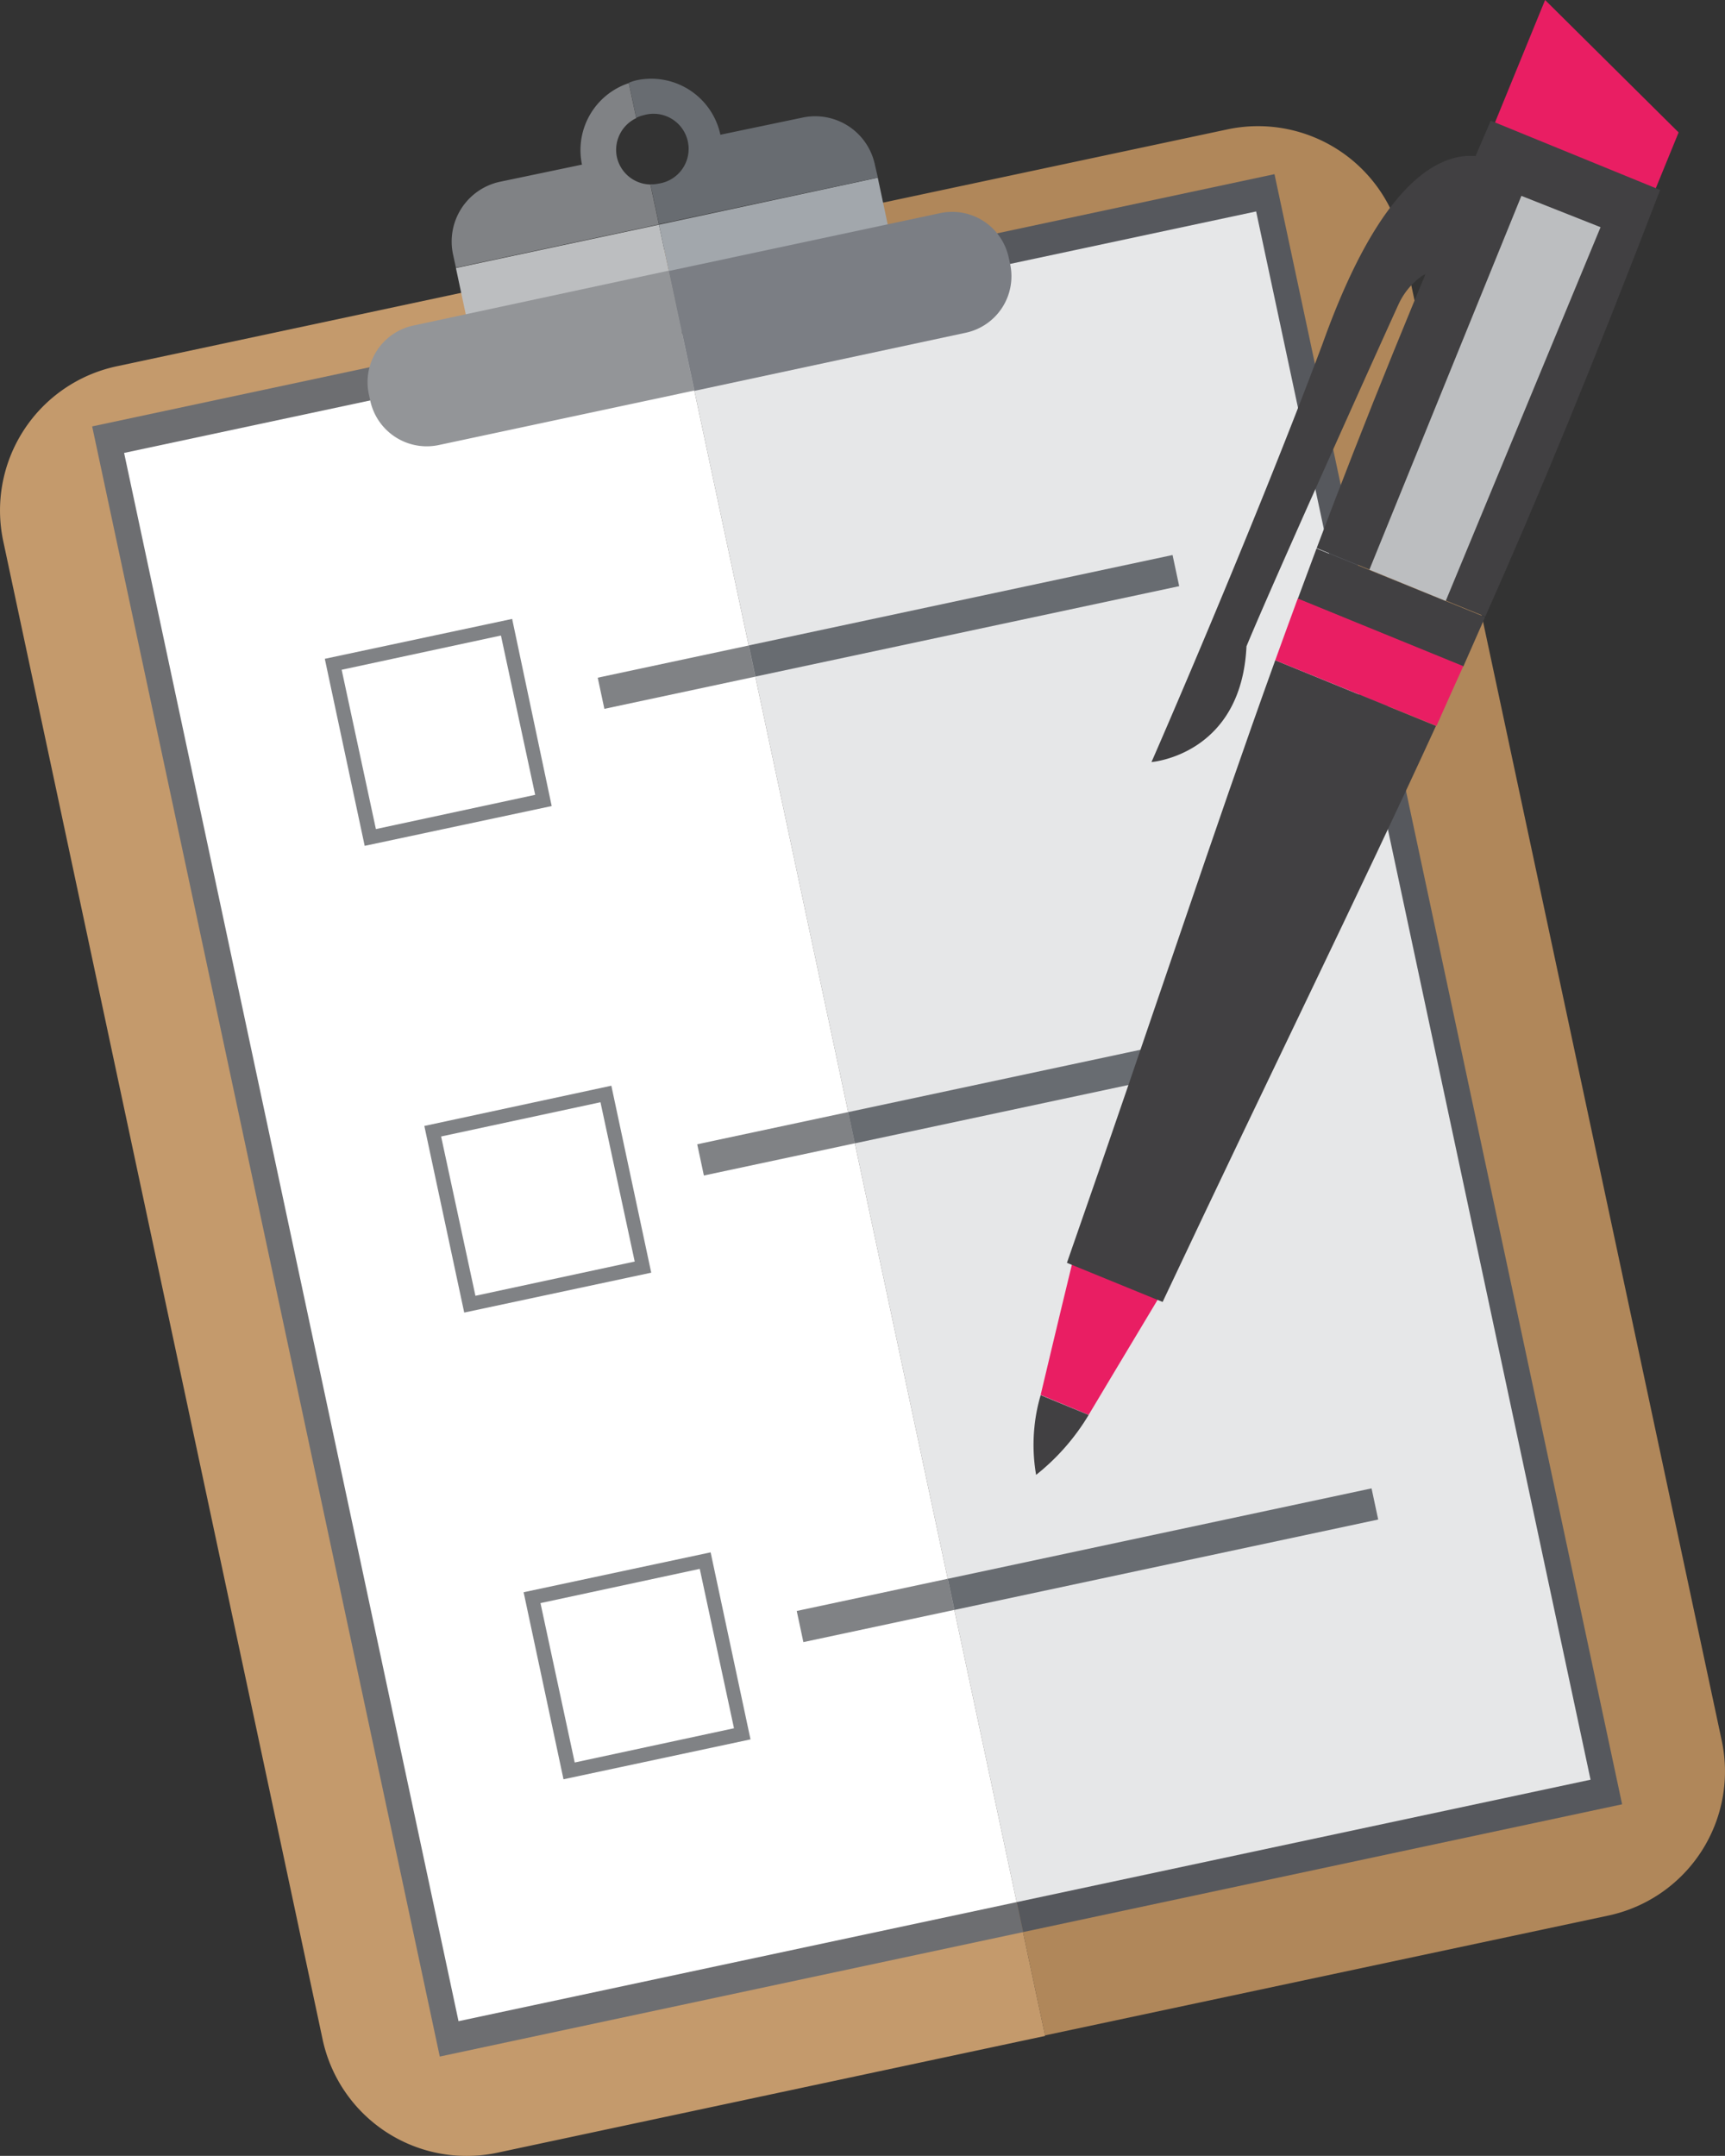 <svg id="Capa_1" data-name="Capa 1" xmlns="http://www.w3.org/2000/svg" viewBox="0 0 201.55 251.84"><rect x="0" y="0" width="201.55" height="251.84" fill="#333333" stroke="none"/><defs><style>.cls-1{fill:#c49a6c;}.cls-2{fill:#b0875a;}.cls-3{fill:#6d6e71;}.cls-4{fill:#56585d;}.cls-5{fill:#fff;}.cls-6{fill:#e6e7e8;}.cls-7{fill:#bcbec0;}.cls-8{fill:#a2a7ac;}.cls-9{fill:#939598;}.cls-10{fill:#7b7e84;}.cls-11{fill:#808285;}.cls-12{fill:#686c71;}.cls-13{fill:#e91e63;}.cls-14{fill:#414042;}</style></defs><g id="_1" data-name="1"><path class="cls-1" d="M41.79,45.26A17.22,17.22,0,0,0,28.54,65.69l37.31,175a17.21,17.21,0,0,0,20.43,13.25l64-13.64L105.77,31.62Z" transform="translate(-28.16 -2.47)"/><path class="cls-2" d="M171.59,17.58l-65.82,14,44.49,208.66,65.82-14a17.22,17.22,0,0,0,13.25-20.43L192,30.84A17.23,17.23,0,0,0,171.59,17.58Z" transform="translate(-28.16 -2.47)"/><rect class="cls-3" x="58.46" y="42.88" width="69.69" height="194.71" transform="translate(-55.35 20.07) rotate(-12.04)"/><rect class="cls-4" x="126.6" y="28.15" width="71.56" height="194.71" transform="translate(-50.76 34.15) rotate(-12.04)"/><rect class="cls-5" x="61.46" y="46.37" width="66.68" height="187.32" transform="translate(-55.28 20.38) rotate(-12.04)"/><rect class="cls-6" x="126.65" y="32.27" width="68.56" height="187.32" transform="translate(-50.88 33.86) rotate(-12.04)"/><path class="cls-7" d="M81.43,33.78l1.15,5.41a7.14,7.14,0,0,0,8.47,5.5l16.75-3.57-2.65-12.4Z" transform="translate(-28.16 -2.47)"/><path class="cls-8" d="M105.15,28.72l2.65,12.4,18.58-4a7.15,7.15,0,0,0,5.49-8.48l-1.15-5.41Z" transform="translate(-28.16 -2.47)"/><path class="cls-9" d="M76.45,40.5a6.76,6.76,0,0,0-5.2,8l.17.77a6.75,6.75,0,0,0,8,5.19l29.87-6.37-3-14Z" transform="translate(-28.16 -2.47)"/><path class="cls-10" d="M138,27.37l-31.7,6.76,3,14L141,41.34a6.75,6.75,0,0,0,5.19-8l-.17-.77A6.75,6.75,0,0,0,138,27.37Z" transform="translate(-28.16 -2.47)"/><path class="cls-11" d="M70.77,101.28l21.85-4.65L88,74.77,66.11,79.43ZM68.08,80.71l18.61-4,4,18.61-18.61,4Z" transform="translate(-28.16 -2.47)"/><rect class="cls-11" x="98.18" y="79.72" width="18.04" height="3.72" transform="translate(-42.81 21.68) rotate(-12.04)"/><rect class="cls-12" x="115.47" y="72.56" width="50.63" height="3.72" transform="translate(-40.58 28.52) rotate(-12.04)"/><path class="cls-11" d="M82.4,155.8l21.85-4.66L99.59,129.3,77.74,134Zm-2.7-20.57,18.62-4,4,18.61-18.61,4Z" transform="translate(-28.16 -2.47)"/><rect class="cls-11" x="109.81" y="134.23" width="18.04" height="3.73" transform="translate(-53.93 25.3) rotate(-12.04)"/><rect class="cls-12" x="127.09" y="127.07" width="50.63" height="3.73" transform="translate(-51.7 32.15) rotate(-12.04)"/><path class="cls-11" d="M94,210.32l21.85-4.66-4.66-21.85-21.85,4.66Zm-2.69-20.58,18.61-4,4,18.62-18.61,4Z" transform="translate(-28.16 -2.47)"/><rect class="cls-11" x="121.43" y="188.75" width="18.04" height="3.72" transform="translate(-65.04 28.92) rotate(-12.04)"/><rect class="cls-12" x="138.72" y="181.59" width="50.63" height="3.72" transform="translate(-62.81 35.77) rotate(-12.04)"/><path class="cls-11" d="M100.24,20.83a4.1,4.1,0,0,1,2.26-4.56l-.87-4.09a8.24,8.24,0,0,0-5.47,9.52l-9.57,2a7.14,7.14,0,0,0-5.5,8.47l.34,1.57,23.72-5.06-1-4.66A4.08,4.08,0,0,1,100.24,20.83Z" transform="translate(-28.16 -2.47)"/><path class="cls-12" d="M130.38,21.7a7.13,7.13,0,0,0-8.47-5.49l-9.58,2a8.26,8.26,0,0,0-9.81-6.36,5.78,5.78,0,0,0-.89.29l.87,4.09a4.46,4.46,0,0,1,.89-.31,4.1,4.1,0,1,1,1.71,8,3.74,3.74,0,0,1-.94.08l1,4.66,25.57-5.45Z" transform="translate(-28.16 -2.47)"/><path class="cls-13" d="M155.36,167.75c1.58-2.62,4-6.71,8.39-14l-10.2-4.17c-2,8.23-3.09,12.87-3.8,15.84Z" transform="translate(-28.16 -2.47)"/><polygon class="cls-13" points="174.16 15.57 180.53 0 196.13 15.47 191.53 26.72 174.16 15.57"/><path class="cls-14" d="M201.68,74.55l-19.7-8q-1.11,3-2.19,5.89l19.34,7.9Q200.4,77.46,201.68,74.55Z" transform="translate(-28.16 -2.47)"/><path class="cls-14" d="M177.16,79.6c-7.4,20.52-14,40.81-24.34,70.39L164,154.56c13.36-28.33,22.84-47.45,31.94-67.29Z" transform="translate(-28.16 -2.47)"/><path class="cls-14" d="M203,21.47c-.13-.08-3.06-2-7.3.45-4.71,2.74-9.07,9.7-13,20.68-8.19,21.87-19.87,48.62-20,48.89,0,0,10.5-.8,11.1-13.52,3.14-7.63,17.64-39.72,17.79-40a8.26,8.26,0,0,1,2.7-3.25c.82-.48,2.13-.88,3.94,1.19,1.5,1.7,2.62,1.59,3.29,1.19,2.71-1.57,2.06-11.86,1.8-15l0-.39Z" transform="translate(-28.16 -2.47)"/><path class="cls-13" d="M199.13,80.29l-19.34-7.9c-.89,2.41-1.76,4.81-2.63,7.21L196,87.27C197,85,198.07,82.64,199.13,80.29Z" transform="translate(-28.16 -2.47)"/><path class="cls-14" d="M222.13,24.66l-19.79-8.09C193.75,36.38,187.46,52,182,66.5l19.7,8C208,60.35,214.39,44.82,222.13,24.66Z" transform="translate(-28.16 -2.47)"/><path class="cls-14" d="M149.75,165.45a20.06,20.06,0,0,0-.73,3.76,20.51,20.51,0,0,0,.2,5.55,26,26,0,0,0,6.14-7Z" transform="translate(-28.16 -2.47)"/><polygon class="cls-7" points="177.76 22.88 160 66.55 168.92 70.2 187.01 26.54 177.76 22.88"/></g></svg>